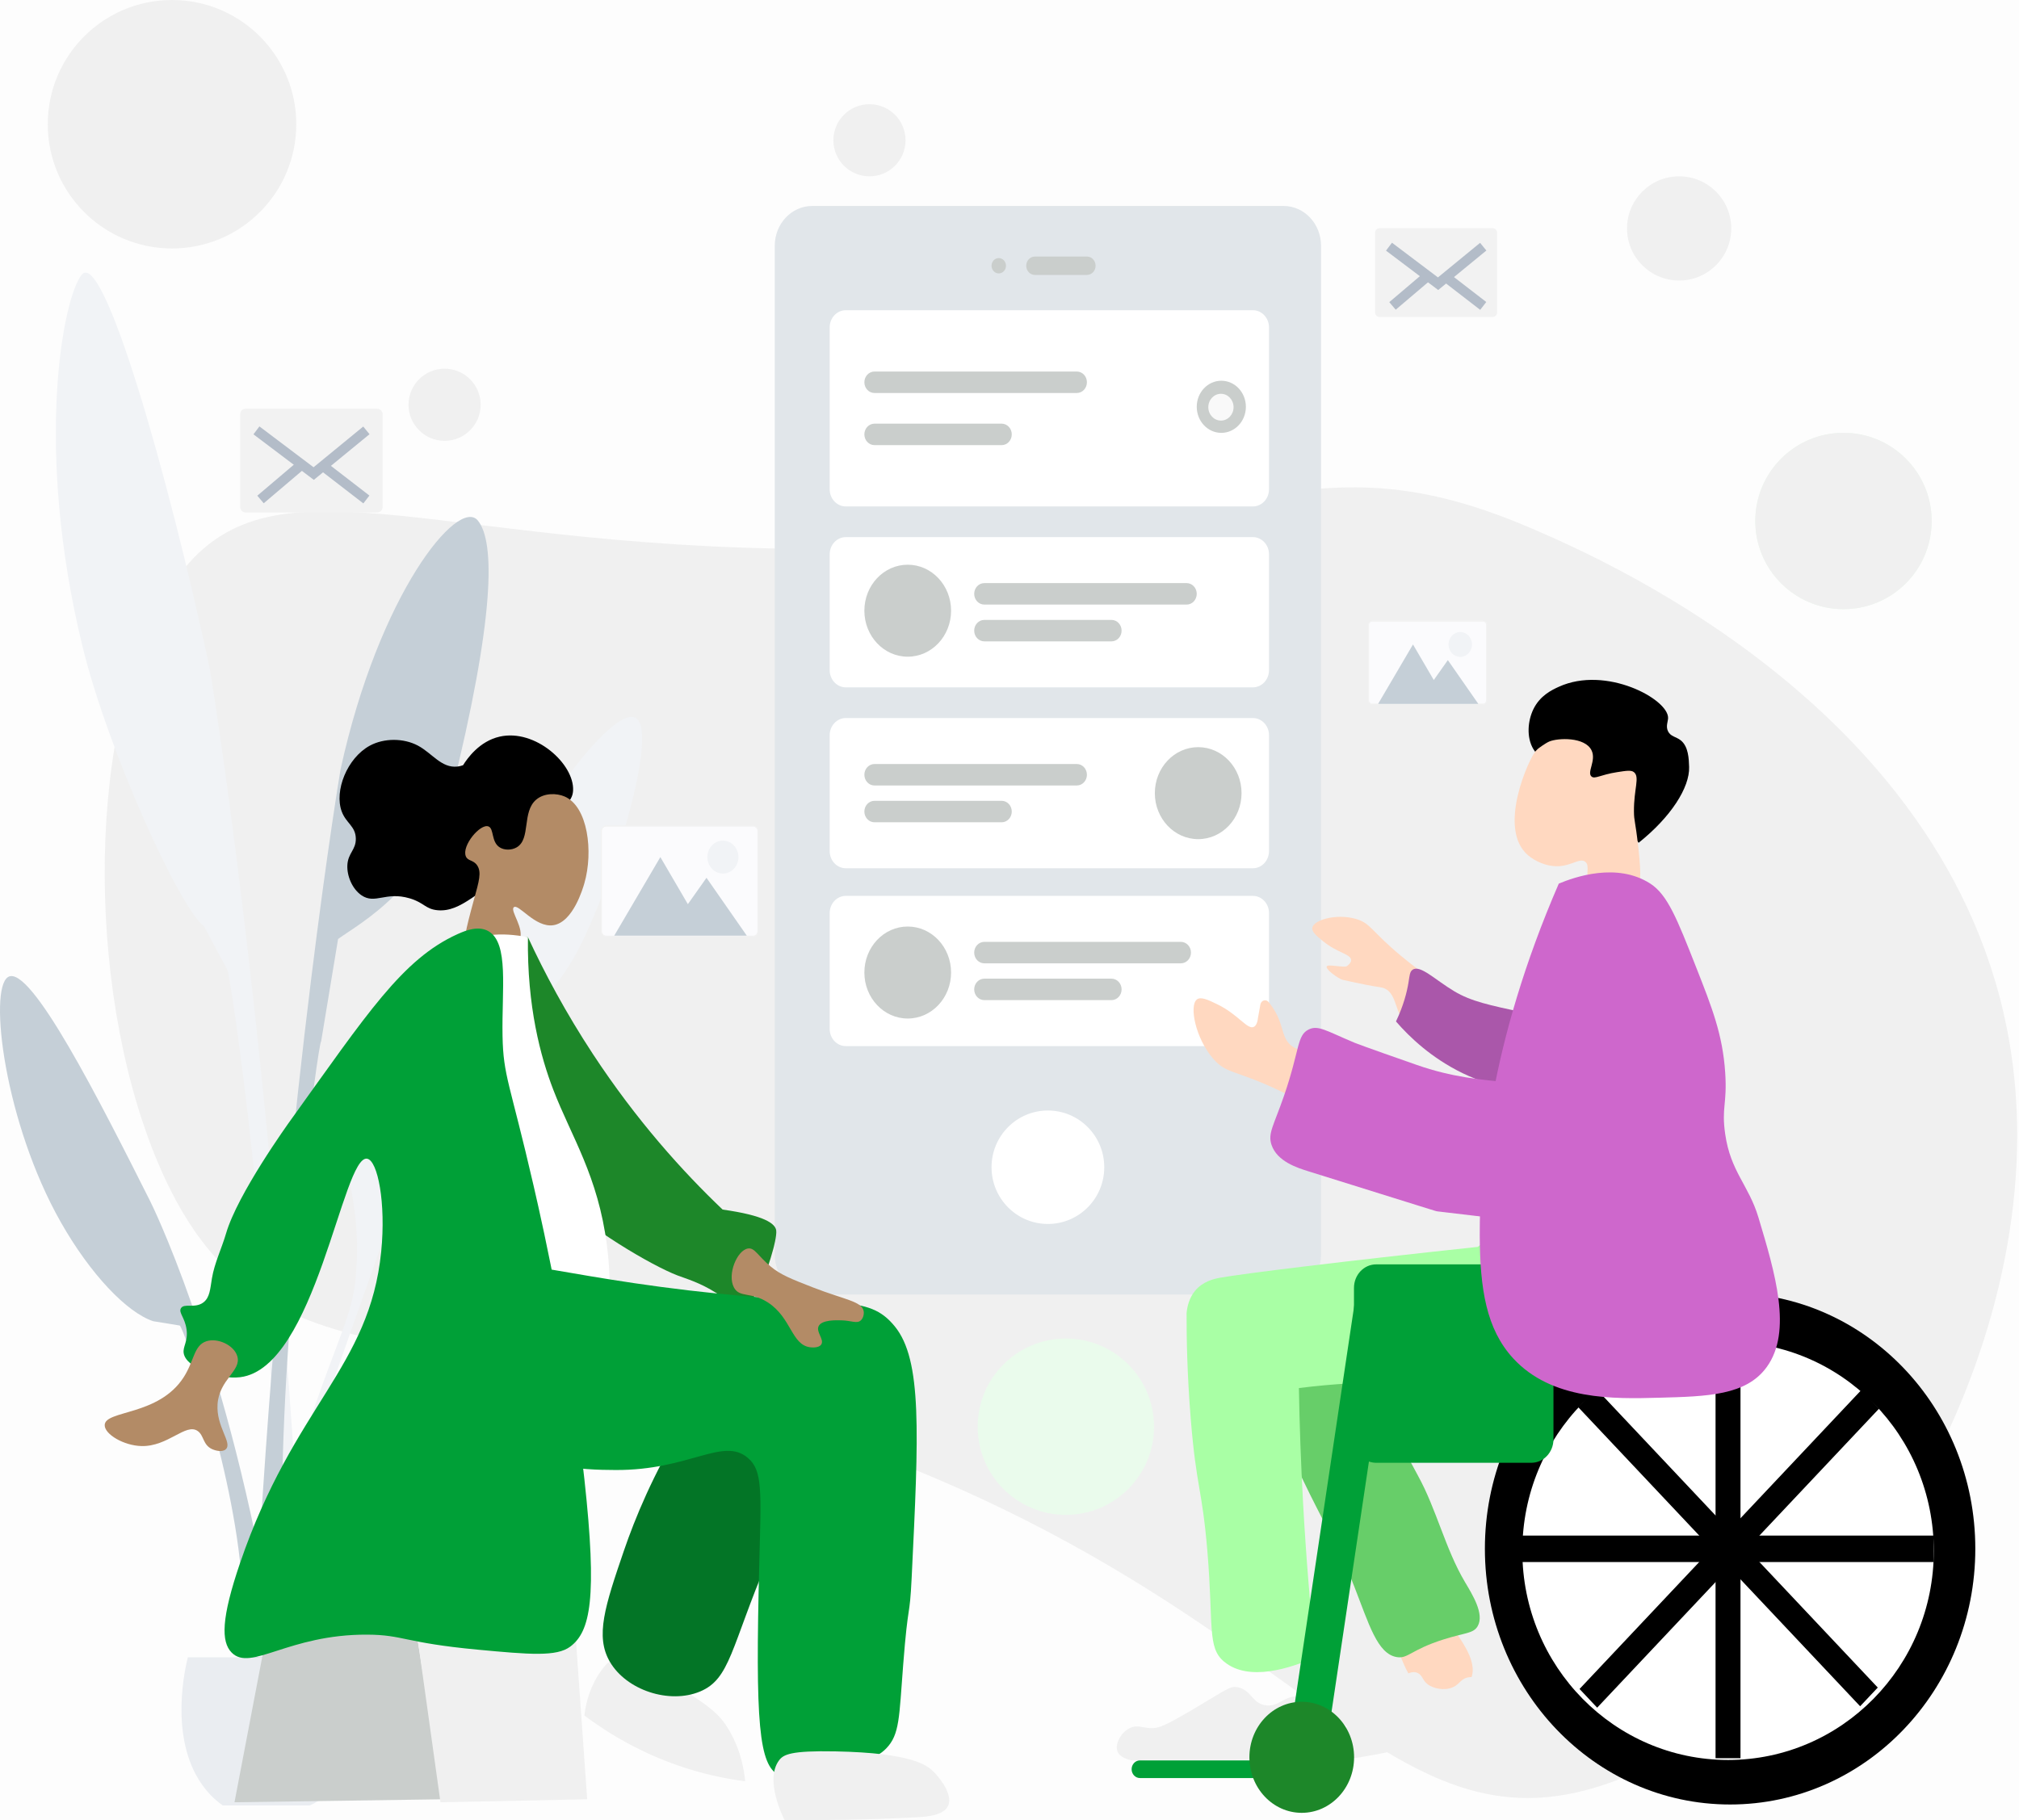 <svg width="407" height="367" viewBox="0 0 407 367" fill="none" xmlns="http://www.w3.org/2000/svg">
<rect width="407" height="367" fill="#1E1E1E"/>
<g id="Slide 16:9 - 1">
<rect width="13993" height="2312" transform="translate(-11013 -496)" fill="#FDFDFD"/>
<g id="Group 18">
<path id="Vector" d="M157.238 110.611C80.076 109.231 50.825 89.029 32.68 121.226C16.825 149.349 17.675 202.874 32.68 236.361C54.451 284.946 92.827 261.895 175.183 292.704C265.113 326.346 280.05 376.548 326.131 358.845C368.381 342.612 410.482 279.418 406.355 220.846C401.104 146.319 323.36 112.832 308.714 106.528C258.996 85.118 248.15 112.236 157.238 110.611Z" fill="#F0F0F0"/>
<g id="Group 17">
<path id="Vector_2" d="M36.222 267.254C36.887 267.254 47.873 298.413 48.865 321.036C49.078 325.911 49.058 330.552 48.865 334.915C50.129 335.514 52.185 336.208 53.523 334.915C55.639 332.877 54.787 327.039 54.188 323.638C44.999 271.418 30.233 242.099 30.233 242.099C20.252 222.278 6.105 194.19 1.62 196.992C-2.353 199.472 0.901 226.407 12.267 246.436C18.176 256.854 25.575 264.652 30.898 266.387" fill="#C5CFD7"/>
<path id="Vector_3" d="M45.782 195.468C46.405 195.494 55.324 257.451 55.243 302.2C55.23 311.848 54.999 321.011 54.627 329.628C55.785 330.85 57.681 332.296 58.995 329.793C61.067 325.835 60.532 314.265 60.119 307.527C53.821 204.007 42.288 134.809 42.288 134.809C33.809 95.282 20.792 50.014 16.464 55.4C12.624 60.172 6.881 90.424 16.647 130.401C21.727 151.204 36.213 183.135 41.123 186.755" fill="#F1F3F6"/>
<path id="Vector_4" d="M64.739 209.954C64.172 209.971 56.785 265.075 56.853 305.192C56.867 313.837 57.079 322.053 57.413 329.787C56.355 330.887 54.634 332.176 53.433 329.933C51.548 326.384 52.033 316.011 52.409 309.97C58.144 217.164 68.651 155.134 68.651 155.134C76.373 119.701 92.383 100.133 96.329 104.954C99.825 109.234 99.791 124.462 90.895 160.299C86.266 178.948 72.631 186.08 68.153 189.32" fill="#C5CFD7"/>
<path id="Vector_5" d="M71.909 254.587C71.345 267.471 67.855 267.026 56.291 305.981C52.027 320.363 49.1 331.879 51.538 333.856C52.238 334.423 53.161 334.039 53.575 333.856C60.264 330.956 59.001 310.494 64.44 286.818C64.874 284.936 68.358 275.11 75.304 255.458C90.534 212.348 89.339 219.23 89.563 218.002C89.916 216.033 90.507 212.069 92.959 210.162C94.887 208.655 96.55 209.447 100.699 207.827C101.813 207.392 103.049 206.773 104.502 205.806C106.505 204.474 110.81 201.207 115.366 193.611C122.17 182.278 133.055 148.236 128.268 144.83C123.073 141.128 100.102 174.055 98.391 189.256C98.268 190.318 98.044 193.184 96.354 195.353C92.85 199.857 87.499 195.684 82.094 197.966C74.353 201.233 71.535 215.597 70.551 220.615C67.604 235.624 72.588 239.012 71.909 254.587Z" fill="#F1F3F6"/>
<path id="Vector_6" d="M72.291 334.154C72.565 335.416 75.719 350.73 68.076 359.748C66.917 361.122 65.118 362.794 62.456 364.014H44.894C42.99 362.657 41.641 361.122 40.679 359.748C34.005 350.219 37.377 336.099 37.869 334.154H72.291Z" fill="#EAEDF1"/>
</g>
<g id="Group">
<path id="Vector_7" d="M258.743 41.525H163.739C159.565 41.525 156.182 45.115 156.182 49.543V252.978C156.182 257.407 159.565 260.997 163.739 260.997H258.743C262.917 260.997 266.3 257.407 266.3 252.978V49.543C266.3 45.115 262.917 41.525 258.743 41.525Z" fill="#E1E6EA"/>
<path id="Vector_8" d="M252.55 144.769H170.515C168.713 144.769 167.252 146.319 167.252 148.231V171.6C167.252 173.512 168.713 175.062 170.515 175.062H252.55C254.352 175.062 255.813 173.512 255.813 171.6V148.231C255.813 146.319 254.352 144.769 252.55 144.769Z" fill="white"/>
<path id="Vector_9" d="M252.55 62.544H170.515C168.713 62.544 167.252 64.094 167.252 66.007V98.649C167.252 100.561 168.713 102.111 170.515 102.111H252.55C254.352 102.111 255.813 100.561 255.813 98.649V66.007C255.813 64.094 254.352 62.544 252.55 62.544Z" fill="white"/>
<path id="Vector_10" d="M208.619 51.725H219.106C220.074 51.725 220.854 52.553 220.854 53.58C220.854 54.606 220.074 55.434 219.106 55.434H208.619C207.652 55.434 206.871 54.606 206.871 53.58C206.871 52.553 207.652 51.725 208.619 51.725Z" fill="#CACECC"/>
<path id="Vector_11" d="M201.335 55.126C202.14 55.126 202.792 54.434 202.792 53.58C202.792 52.726 202.14 52.034 201.335 52.034C200.531 52.034 199.879 52.726 199.879 53.58C199.879 54.434 200.531 55.126 201.335 55.126Z" fill="#CACECC"/>
<path id="Vector_12" d="M211.24 246.777C217.515 246.777 222.602 241.656 222.602 235.34C222.602 229.023 217.515 223.902 211.24 223.902C204.966 223.902 199.879 229.023 199.879 235.34C199.879 241.656 204.966 246.777 211.24 246.777Z" fill="white"/>
<path id="Vector_13" d="M252.55 180.626H170.515C168.713 180.626 167.252 182.176 167.252 184.088V207.457C167.252 209.37 168.713 210.92 170.515 210.92H252.55C254.352 210.92 255.813 209.37 255.813 207.457V184.088C255.813 182.176 254.352 180.626 252.55 180.626Z" fill="white"/>
<path id="Vector_14" d="M252.55 108.293H170.515C168.713 108.293 167.252 109.843 167.252 111.756V135.125C167.252 137.037 168.713 138.587 170.515 138.587H252.55C254.352 138.587 255.813 137.037 255.813 135.125V111.756C255.813 109.843 254.352 108.293 252.55 108.293Z" fill="white"/>
<path id="Vector_15" d="M182.983 205.356C187.81 205.356 191.723 201.204 191.723 196.082C191.723 190.96 187.81 186.809 182.983 186.809C178.156 186.809 174.244 190.96 174.244 196.082C174.244 201.204 178.156 205.356 182.983 205.356Z" fill="#CACECC"/>
<path id="Vector_16" d="M182.983 132.404C187.81 132.404 191.723 128.252 191.723 123.131C191.723 118.009 187.81 113.857 182.983 113.857C178.156 113.857 174.244 118.009 174.244 123.131C174.244 128.252 178.156 132.404 182.983 132.404Z" fill="#CACECC"/>
<path id="Vector_17" d="M241.538 169.189C246.365 169.189 250.277 165.037 250.277 159.916C250.277 154.794 246.365 150.642 241.538 150.642C236.711 150.642 232.798 154.794 232.798 159.916C232.798 165.037 236.711 169.189 241.538 169.189Z" fill="#CACECC"/>
<path id="Vector_18" d="M246.198 87.274C248.934 87.274 251.151 84.921 251.151 82.019C251.151 79.116 248.934 76.764 246.198 76.764C243.463 76.764 241.246 79.116 241.246 82.019C241.246 84.921 243.463 87.274 246.198 87.274Z" fill="#CACECC"/>
<path id="Vector_19" d="M246.123 84.8C247.529 84.8 248.669 83.591 248.669 82.099C248.669 80.606 247.529 79.397 246.123 79.397C244.717 79.397 243.577 80.606 243.577 82.099C243.577 83.591 244.717 84.8 246.123 84.8Z" fill="#F9F9F9"/>
<path id="Vector_20" d="M238.042 189.899H198.423C197.296 189.899 196.383 190.868 196.383 192.063C196.383 193.258 197.296 194.227 198.423 194.227H238.042C239.168 194.227 240.081 193.258 240.081 192.063C240.081 190.868 239.168 189.899 238.042 189.899Z" fill="#CACECC"/>
<path id="Vector_21" d="M224.058 197.319H198.423C197.296 197.319 196.383 198.288 196.383 199.483C196.383 200.678 197.296 201.646 198.423 201.646H224.058C225.185 201.646 226.098 200.678 226.098 199.483C226.098 198.288 225.185 197.319 224.058 197.319Z" fill="#CACECC"/>
<path id="Vector_22" d="M217.067 154.042H176.283C175.157 154.042 174.244 155.011 174.244 156.206C174.244 157.401 175.157 158.37 176.283 158.37H217.067C218.194 158.37 219.107 157.401 219.107 156.206C219.107 155.011 218.194 154.042 217.067 154.042Z" fill="#CACECC"/>
<path id="Vector_23" d="M201.919 161.461H176.283C175.157 161.461 174.244 162.43 174.244 163.625C174.244 164.82 175.157 165.789 176.283 165.789H201.919C203.045 165.789 203.958 164.82 203.958 163.625C203.958 162.43 203.045 161.461 201.919 161.461Z" fill="#CACECC"/>
<path id="Vector_24" d="M239.207 117.567H198.423C197.296 117.567 196.383 118.536 196.383 119.731C196.383 120.926 197.296 121.895 198.423 121.895H239.207C240.333 121.895 241.246 120.926 241.246 119.731C241.246 118.536 240.333 117.567 239.207 117.567Z" fill="#CACECC"/>
<path id="Vector_25" d="M224.058 124.986H198.423C197.296 124.986 196.383 125.954 196.383 127.149C196.383 128.344 197.296 129.313 198.423 129.313H224.058C225.185 129.313 226.098 128.344 226.098 127.149C226.098 125.954 225.185 124.986 224.058 124.986Z" fill="#CACECC"/>
<path id="Vector_26" d="M217.067 74.909H176.283C175.157 74.909 174.244 75.878 174.244 77.073C174.244 78.268 175.157 79.237 176.283 79.237H217.067C218.194 79.237 219.107 78.268 219.107 77.073C219.107 75.878 218.194 74.909 217.067 74.909Z" fill="#CACECC"/>
<path id="Vector_27" d="M201.919 85.419H176.283C175.157 85.419 174.244 86.388 174.244 87.583C174.244 88.778 175.157 89.747 176.283 89.747H201.919C203.045 89.747 203.958 88.778 203.958 87.583C203.958 86.388 203.045 85.419 201.919 85.419Z" fill="#CACECC"/>
</g>
<g id="Group_2">
<path id="Vector_28" d="M121.212 336.82C119.045 339.772 118.146 343.085 117.799 345.873C120.985 348.269 124.96 350.84 129.744 353.116C137.616 356.864 144.828 358.451 150.22 359.151C149.657 353.321 147.496 349.537 146.238 347.684C144.168 344.636 140.875 342.638 134.294 338.631C127.258 334.352 124.704 333.942 122.918 335.01C122.259 335.402 121.9 335.879 121.212 336.82Z" fill="#F0F0F0"/>
<path id="Vector_29" d="M100.736 148.519C96.618 149.448 94.184 152.942 93.348 154.282C93.097 154.373 92.699 154.494 92.205 154.554C88.991 154.916 87.125 151.862 84.242 150.329C81.324 148.778 77.393 148.808 74.572 150.329C69.959 152.822 67.354 159.473 68.884 163.607C69.772 165.997 71.666 166.558 71.728 169.039C71.785 171.374 70.136 171.96 70.022 174.47C69.925 176.637 71.023 179.244 72.866 180.506C75.613 182.389 77.723 179.709 82.535 181.109C85.521 181.978 85.726 183.3 88.223 183.523C90.606 183.735 92.631 182.721 95.049 181.109C100.736 177.319 102.431 174.114 109.837 166.625C114.245 162.164 115.422 161.356 115.525 159.382C115.798 154.059 107.914 146.895 100.736 148.519Z" fill="black"/>
<path id="Vector_30" d="M96.184 174.47C97.123 175.834 96.542 177.735 95.615 181.109C93.573 188.521 93.676 189.094 93.909 189.559C95.427 192.552 103.277 192.522 104.716 189.559C105.842 187.229 102.753 183.65 103.578 182.92C104.505 182.099 107.884 187.09 111.541 186.541C115.534 185.937 117.513 179.075 117.798 178.092C119.641 171.7 118.509 162.605 113.816 160.589C112.212 159.901 109.755 159.847 108.128 161.193C105.142 163.673 107.071 169.159 104.147 170.849C103.129 171.435 101.696 171.459 100.734 170.849C98.982 169.739 99.625 167.053 98.459 166.624C96.804 166.015 93.022 170.529 93.909 172.66C94.318 173.644 95.405 173.336 96.184 174.47Z" fill="#B38B66"/>
<path id="Vector_31" d="M47.27 363.376C61.302 363.176 75.329 362.971 89.361 362.772C86.898 347.485 84.429 332.191 81.966 316.904C73.435 316.499 64.903 316.101 56.371 315.697C53.339 331.588 50.302 347.485 47.27 363.376Z" fill="#CACECC"/>
<path id="Vector_32" d="M110.974 240.255C118.676 247.793 131.507 255.217 136.569 257.154C138.344 257.836 141.023 258.548 144.532 260.775C147.82 262.864 148.269 264.022 149.651 263.793C149.651 263.793 152.899 262.906 155.908 251.722C155.908 251.722 156.608 249.115 156.477 248.101C156.301 246.695 154.099 245.059 145.67 243.876C137.627 236.218 128.311 225.903 119.506 212.493C114.051 204.182 109.774 196.179 106.424 188.955C102.568 188.919 98.637 189.709 96.186 192.576C88.621 201.412 96.988 226.561 110.974 240.255Z" fill="#1D8729"/>
<path id="Vector_33" d="M99.029 261.982C101.736 264.409 107.828 267.082 122.918 260.775C122.941 258.597 122.872 255.205 122.349 251.119C120.552 237.05 115.205 229.253 111.542 219.735C108.988 213.108 106.235 203.011 106.423 188.955C101.156 187.965 95.844 188.068 92.772 191.369C87.557 196.976 93.637 206.608 95.616 228.185C97.516 248.922 93.461 256.997 99.029 261.982Z" fill="white"/>
<path id="Vector_34" d="M137.706 287.331C131.626 297.265 127.986 306.18 125.762 312.68C121.939 323.857 119.966 329.905 122.918 335.01C126.268 340.81 134.953 343.623 141.119 341.046C147.228 338.499 147.324 332.144 154.77 314.49C163.153 294.616 168.597 289.474 166.145 285.521C162.238 279.232 143.985 285.128 137.706 287.331Z" fill="#037526"/>
<path id="Vector_35" d="M96.185 286.124C104.324 296.263 117.918 296.347 124.055 296.384C139.026 296.474 145.737 289.624 150.788 293.969C153.74 296.51 153.438 300.566 153.063 315.093C152.221 347.786 153.001 355.862 157.045 357.944C158.506 358.698 161.43 358.047 167.283 356.737C173.488 355.349 176.588 354.661 178.658 352.512C181.371 349.7 181.235 346.35 182.071 335.613C183.101 322.372 183.351 326.832 183.777 318.111C185.205 288.839 185.916 274.204 180.365 267.414C174.847 260.667 169.194 263.745 138.843 260.172C107.031 256.43 97.476 251.191 92.203 257.758C86.857 264.421 89.888 278.278 96.185 286.124Z" fill="#00A037"/>
<path id="Vector_36" d="M118.368 362.772C117.23 346.676 116.093 330.586 114.955 314.49H81.966L88.791 363.376C98.648 363.177 108.511 362.971 118.368 362.772Z" fill="#F0F0F0"/>
<path id="Vector_37" d="M157.045 354.927C154.081 358.892 157.887 366.424 158.182 366.997C164.223 367.015 174.933 366.961 184.915 366.394C186.866 366.285 190.336 366.044 191.172 363.98C192.213 361.415 188.555 357.576 188.328 357.341C186.946 355.916 183.874 353.418 168.421 353.116C159.365 352.941 157.926 353.744 157.045 354.927Z" fill="#F0F0F0"/>
<path id="Vector_38" d="M98.461 187.748C96.493 186.626 94.064 187.507 92.204 188.352C81.085 193.397 73.998 204.412 58.646 225.771C58.009 226.658 47.879 240.744 45.564 248.705C44.677 251.747 43.238 254.626 42.72 257.758C42.373 259.858 42.305 261.596 41.014 262.586C39.313 263.896 37.084 262.671 36.464 263.793C35.974 264.686 37.271 265.64 37.601 268.018C37.942 270.498 36.805 271.494 37.032 272.846C37.527 275.828 44.233 278.187 48.408 277.674C63.663 275.809 69.061 232.802 74.003 233.617C76.147 233.973 77.82 242.531 76.847 252.326C74.509 275.816 59.249 283.372 48.408 315.093C44.586 326.283 44.546 331.015 46.702 333.199C50.558 337.104 58.123 329.506 74.003 329.578C81.295 329.608 81.528 331.22 96.186 332.596C106.833 333.598 112.208 334.05 114.956 331.992C118.994 328.963 120.444 322.354 117.8 298.195C114.921 271.941 109.825 248.85 107.561 239.048C102.738 218.148 101.458 217.025 101.305 208.872C101.128 199.475 102.63 190.132 98.461 187.748Z" fill="#00A037"/>
<path id="Vector_39" d="M47.839 273.45C48.709 276.413 44.21 278.055 43.857 283.106C43.544 287.633 46.837 290.838 45.563 292.159C44.898 292.847 43.482 292.515 42.719 292.159C40.888 291.296 41.133 289.437 39.876 288.538C37.47 286.812 33.898 291.701 28.5 291.556C24.922 291.459 21.072 289.166 21.106 287.331C21.163 284.271 31.986 285.533 37.032 277.675C39.165 274.355 39.074 271.265 41.582 270.432C43.886 269.672 47.179 271.211 47.839 273.45Z" fill="#B38B66"/>
<path id="Vector_40" d="M150.788 251.723C148.587 252.073 146.562 256.931 147.945 259.568C149.059 261.705 151.357 260.389 154.77 262.586C159.548 265.664 159.531 271.144 163.302 271.639C163.512 271.669 165.099 271.856 165.577 271.036C166.163 270.034 164.49 268.585 165.008 267.414C165.611 266.056 168.682 266.189 169.558 266.207C171.64 266.243 172.744 266.956 173.54 266.207C173.995 265.779 174.2 265.006 174.109 264.397C173.807 262.375 170.286 262.067 163.87 259.568C159.542 257.879 157.375 257.04 155.339 255.344C152.756 253.195 152.131 251.511 150.788 251.723Z" fill="#B38B66"/>
</g>
<g id="Group 10">
<path id="Vector_41" d="M292.904 328.276C295.217 331.603 298.068 335.681 296.37 338.755C295.035 341.174 291.344 342.108 288.572 341.375C284.993 340.423 283.52 336.843 282.506 334.389C281.692 332.407 281.042 330.844 281.64 329.15C282.732 326.041 287.341 324.312 290.304 325.657C290.738 325.857 291.517 326.294 292.904 328.276Z" fill="#FFD8C0"/>
<path id="Vector_42" d="M297.879 327.868C297.02 329.365 295.355 329.169 291.013 330.541C284.379 332.635 283.847 334.48 281.573 334.105C277.642 333.464 275.952 327.413 272.991 319.848C270.099 312.469 266.083 305.617 262.693 298.461C251.382 274.57 241.273 269.037 243.813 262.817C245.246 259.297 250.55 256.026 266.984 256.579C275.883 278.135 281.856 290.281 285.864 297.57C289.606 304.378 291.348 312.273 295.304 318.956C296.771 321.434 299.286 325.408 297.879 327.868Z" fill="#67CE69"/>
<path id="Vector_43" d="M297.899 251.397C270.419 254.333 250.326 256.815 245.907 257.624C244.716 257.846 242.46 258.345 240.875 260.293C239.676 261.769 239.315 263.54 239.198 264.74C239.181 269.651 239.307 277.07 240.037 286.089C241.169 300.046 242.318 299.966 243.391 312.776C244.649 327.774 243.324 332.159 246.745 335.014C251.727 339.177 260.213 336.313 265.194 334.125C264.138 324.224 263.274 313.834 262.679 302.991C262.243 295.047 261.966 287.326 261.84 279.863C275.92 278.092 288.272 278.502 298.738 279.863C310.604 281.402 316.432 283.706 320.541 279.863C327.569 273.289 326.663 251.629 315.51 246.95C307.518 243.605 298.629 250.792 297.899 251.397Z" fill="#A9FFA5"/>
<path id="Vector_44" d="M259.367 209.764C258.27 208.003 258.501 205.649 256.068 202.465C255.953 202.309 255.829 202.163 255.714 202.017C255.186 201.379 254.229 201.689 254.073 202.538C253.916 203.423 253.751 204.308 253.594 205.202C253.454 206.425 253.083 206.863 252.77 207.027C251.467 207.711 249.669 204.545 245.348 202.465C243.542 201.589 242.017 200.859 241.225 201.552C239.724 202.875 240.986 209.29 244.523 213.414C247.212 216.553 248.886 215.64 257.717 219.801C264.059 222.785 265.32 224.263 267.613 223.451C271.373 222.128 274.012 216.051 272.561 213.414C270.606 209.865 262.179 214.281 259.367 209.764Z" fill="#FFD8C0"/>
<path id="Vector_45" d="M278.201 199.038C276.671 198.858 273.643 198.217 270.707 197.567C270.707 197.567 270.69 197.567 270.682 197.567C269.909 197.396 266.898 195.292 267.507 194.77C267.91 194.419 271.102 195.146 271.513 194.795C272.237 194.257 272.377 193.837 272.36 193.547C272.303 192.349 269.621 192.161 266.667 189.74C265.433 188.731 264.397 187.876 264.537 187.055C264.808 185.489 269.358 184.146 273.306 185.267C276.309 186.122 276.358 187.67 282.331 192.649C286.617 196.224 288.023 196.626 288.369 198.585C288.945 201.801 286.082 205.872 283.861 205.753C280.875 205.581 282.125 199.508 278.201 199.055V199.038Z" fill="#FFD8C0"/>
<path id="Vector_46" d="M281.408 205.945C284.17 209.135 288.551 213.307 294.838 216.375C295.803 216.845 299.949 218.818 305.749 219.852C310.676 220.73 313.169 221.174 315.821 219.852C320.404 217.566 323.485 210.995 321.697 207.683C320.421 205.319 317.618 206.379 307.428 204.206C300.176 202.659 296.558 201.894 293.159 199.86C289.273 197.539 286.293 194.471 284.765 195.514C284.17 195.922 284.161 196.696 283.926 198.122C283.616 200.008 282.953 202.702 281.408 205.945Z" fill="#AA57AA"/>
<path id="Vector_47" d="M300.796 345.962C300.117 347.622 298.451 348.164 294.166 349.402C286.242 351.69 282.28 352.834 277.588 353.703C267.203 355.629 266.208 355.087 265.985 354.563C265.645 353.754 266.938 352.533 269.3 350.262C280.15 339.838 283.639 336.149 285.877 337.361C286.946 337.946 286.722 339.099 288.364 339.941C289.615 340.587 291.745 340.931 293.337 339.941C294.315 339.331 294.588 338.522 295.823 338.221C295.823 338.221 296.66 338.015 297.481 338.221C299.86 338.815 301.907 343.244 300.796 345.962Z" fill="#F0F0F0"/>
<path id="Vector_48" d="M249.484 340.185C247.911 339.883 247.318 340.634 240.284 344.764C234.597 348.106 233.451 348.499 231.921 348.426C230.173 348.344 229.186 347.712 227.739 348.426C226.058 349.25 224.737 351.503 225.23 353.004C225.648 354.277 227.254 354.698 227.739 354.835C228.626 355.074 229.052 354.9 231.084 354.835C231.921 354.808 232.757 354.835 233.593 354.835H247.811C249.484 354.835 251.156 354.781 252.829 354.835C256.35 354.955 258.181 355.266 261.192 354.835C262.923 354.588 263.793 354.46 264.538 353.92C267.231 351.97 268.36 346.549 266.21 343.848C264.889 342.191 262.731 342.062 262.029 342.017C258.792 341.824 257.964 344.068 255.338 343.848C252.419 343.601 252.344 340.735 249.484 340.185Z" fill="#F0F0F0"/>
<g id="Group_3">
<path id="Vector_49" d="M348.762 363.825C321.463 363.825 299.332 340.741 299.332 312.264C299.332 283.788 321.463 260.703 348.762 260.703C376.062 260.703 398.192 283.788 398.192 312.264C398.192 340.741 376.062 363.825 348.762 363.825Z" fill="black"/>
<path id="Vector_50" d="M348.352 354.847C325.448 354.847 306.88 335.981 306.88 312.709C306.88 289.437 325.448 270.571 348.352 270.571C371.255 270.571 389.823 289.437 389.823 312.709C389.823 335.981 371.255 354.847 348.352 354.847Z" fill="white"/>
<path id="Vector_51" d="M345.83 270.927H350.856V354.491H345.83V270.927Z" fill="black"/>
<path id="Vector_52" d="M306.873 314.94V309.606H389.815V314.94H306.873Z" fill="black"/>
<path id="Vector_53" d="M318.144 283.717L321.699 279.946L378.529 340.248L374.975 344.02L318.144 283.717Z" fill="black"/>
<path id="Vector_54" d="M321.965 344.305L318.411 340.533L375.241 280.231L378.795 284.003L321.965 344.305Z" fill="black"/>
</g>
<path id="Vector_55" d="M285.593 214.71C274.484 210.835 273.045 210.236 273.045 210.236C267.323 207.829 265.742 206.647 263.844 207.551C261.401 208.715 262.054 211.632 258.825 220.974C256.75 226.97 255.546 228.5 256.315 230.817C257.444 234.191 261.543 235.471 263.844 236.187C289.675 244.231 289.323 244.187 289.775 244.24C317.99 247.614 332.177 249.216 335.782 245.135C341.822 238.298 342.031 224.482 336.619 219.184C331.684 214.352 325.728 220.196 304.832 218.29C298.441 217.708 292.694 217.189 285.593 214.71Z" fill="#CE67CC"/>
<g id="Group_4">
<path id="Vector_56" d="M229.794 354.936H260.793C261.718 354.936 262.468 355.732 262.468 356.714C262.468 357.696 261.718 358.492 260.793 358.492H229.794C228.869 358.492 228.118 357.696 228.118 356.714C228.118 355.732 228.869 354.936 229.794 354.936Z" fill="#00A037"/>
<path id="Vector_57" d="M277.448 256.136L278.3 256.28C280.128 256.587 281.375 258.409 281.086 260.349L267.954 348.221C267.665 350.16 265.948 351.483 264.12 351.176L263.268 351.032C261.44 350.725 260.193 348.903 260.482 346.963L273.614 259.092C273.903 257.152 275.62 255.829 277.448 256.136Z" fill="#00A037"/>
<path id="Vector_58" d="M277.406 254.925H308.69C311.156 254.925 313.155 257.047 313.155 259.664V290.191C313.155 292.808 311.156 294.93 308.69 294.93H277.406C274.94 294.93 272.941 292.808 272.941 290.191V259.664C272.941 257.047 274.94 254.925 277.406 254.925Z" fill="#00A037"/>
</g>
<path id="Vector_59" d="M309.116 142.974C310.447 140.243 312.831 139.111 314.205 138.483C323.739 134.117 336.353 140.971 336.26 144.771C336.243 145.498 335.751 146.459 336.26 147.466C336.794 148.526 337.88 148.526 338.804 149.262C340.374 150.502 340.45 153.008 340.501 154.652C340.628 158.766 336.845 164.722 330.322 169.923C329.16 168.423 327.421 166.222 325.232 163.635C321.356 159.045 319.413 156.745 317.598 155.55C313.162 152.631 310.787 153.834 309.116 151.059C307.665 148.651 307.979 145.301 309.116 142.974Z" fill="black"/>
<path id="Vector_60" d="M330.244 170.663C330.996 177.446 330.543 178.204 330.244 178.591C328.209 181.252 321.967 180.794 320.411 178.151C319.436 176.504 320.624 174.574 319.555 173.746C318.521 172.945 316.973 174.433 314.425 174.627C311.749 174.839 309.286 173.517 308.012 172.425C301.685 166.972 308.372 152.718 309.552 151.45L309.56 151.441C309.56 151.441 309.765 151.221 309.979 151.018C310.184 150.833 311.518 149.855 312.279 149.52C314.058 148.754 319.496 148.551 320.83 151.282C321.838 153.344 319.829 155.722 320.83 156.568C321.505 157.141 322.608 156.207 325.96 155.687C327.875 155.388 328.833 155.238 329.38 155.687C330.603 156.682 329.346 159.008 329.38 163.615C329.397 165.642 329.636 165.298 330.235 170.663H330.244Z" fill="#FFD8C0"/>
<path id="Vector_61" d="M314.228 178.155C317.415 176.826 325.952 173.814 332.677 178.155C336.158 180.405 338.07 185.26 341.902 194.988C345.139 203.21 347.261 208.597 347.773 216.251C348.2 222.675 346.993 223.224 347.773 228.655C348.863 236.265 352.519 238.932 354.481 245.488C357.828 256.642 361.358 268.417 356.159 275.611C352.016 281.352 344.225 281.556 334.355 281.813C325.381 282.052 312.827 282.38 305.003 273.839C299.644 267.983 298.328 259.956 298.294 249.032C298.252 235.379 300.181 210.537 314.228 178.155Z" fill="#CE67CC"/>
<path id="Vector_62" d="M262.412 365.507C256.584 365.507 251.86 360.494 251.86 354.309C251.86 348.125 256.584 343.112 262.412 343.112C268.241 343.112 272.965 348.125 272.965 354.309C272.965 360.494 268.241 365.507 262.412 365.507Z" fill="#1D8729"/>
</g>
<g id="Group 11">
<path id="Vector_63" d="M76.065 82.417H49.486C48.893 82.417 48.412 82.923 48.412 83.547V102.189C48.412 102.813 48.893 103.319 49.486 103.319H76.065C76.659 103.319 77.139 102.813 77.139 102.189V83.547C77.139 82.923 76.659 82.417 76.065 82.417Z" fill="#F2F2F2"/>
<path id="Vector_64" d="M51.695 86.772L63.236 95.481L73.856 86.772" stroke="#B3BCC8" stroke-width="2" stroke-miterlimit="10"/>
<path id="Vector_65" d="M73.856 100.706L64.827 93.739" stroke="#B3BCC8" stroke-width="2" stroke-miterlimit="10"/>
<path id="Vector_66" d="M52.516 100.706L60.724 93.739" stroke="#B3BCC8" stroke-width="2" stroke-miterlimit="10"/>
</g>
<g id="Group 15">
<path id="Vector_67" d="M300.89 46.003H278.108C277.6 46.003 277.188 46.437 277.188 46.972V62.951C277.188 63.486 277.6 63.919 278.108 63.919H300.89C301.399 63.919 301.811 63.486 301.811 62.951V46.972C301.811 46.437 301.399 46.003 300.89 46.003Z" fill="#F2F2F2"/>
<path id="Vector_68" d="M280.001 49.736L289.893 57.201L298.997 49.736" stroke="#B3BCC8" stroke-width="2" stroke-miterlimit="10"/>
<path id="Vector_69" d="M298.997 61.68L291.258 55.708" stroke="#B3BCC8" stroke-width="2" stroke-miterlimit="10"/>
<path id="Vector_70" d="M280.706 61.68L287.741 55.708" stroke="#B3BCC8" stroke-width="2" stroke-miterlimit="10"/>
</g>
<g id="Group 13">
<path id="Vector_71" d="M276.592 125.233H298.961C299.348 125.233 299.672 125.568 299.672 125.994V141.196C299.672 141.622 299.348 141.957 298.961 141.957H276.592C276.205 141.957 275.881 141.622 275.881 141.196V125.994C275.881 125.568 276.205 125.233 276.592 125.233Z" fill="#FBFBFD" stroke="#F2F2F2" stroke-width="0.2"/>
<path id="Vector_72" d="M276.592 125.233H298.961C299.348 125.233 299.672 125.568 299.672 125.994V141.196C299.672 141.622 299.348 141.957 298.961 141.957H276.592C276.205 141.957 275.881 141.622 275.881 141.196V125.994C275.881 125.568 276.205 125.233 276.592 125.233Z" fill="#FBFBFD" stroke="#F2F2F2" stroke-width="0.2"/>
<path id="Vector_73" d="M284.837 129.937L277.808 141.913H298.006L291.865 133.092L289.027 137.108L284.837 129.937Z" fill="#C5CFD7"/>
<path id="Vector_74" d="M294.366 132.447C295.672 132.447 296.731 131.324 296.731 129.938C296.731 128.551 295.672 127.428 294.366 127.428C293.059 127.428 292 128.551 292 129.938C292 131.324 293.059 132.447 294.366 132.447Z" fill="#F1F3F6"/>
</g>
<g id="Group 14">
<path id="Vector_75" d="M122.206 166.551H151.808C152.34 166.551 152.781 167.01 152.781 167.589V187.707C152.781 188.286 152.34 188.746 151.808 188.746H122.206C121.675 188.746 121.233 188.286 121.233 187.707V167.589C121.233 167.01 121.675 166.551 122.206 166.551Z" fill="#FBFBFD" stroke="#F2F2F2" stroke-width="0.2"/>
<path id="Vector_76" d="M122.206 166.551H151.808C152.34 166.551 152.781 167.01 152.781 167.589V187.707C152.781 188.286 152.34 188.746 151.808 188.746H122.206C121.675 188.746 121.233 188.286 121.233 187.707V167.589C121.233 167.01 121.675 166.551 122.206 166.551Z" fill="#FBFBFD" stroke="#F2F2F2" stroke-width="0.2"/>
<path id="Vector_77" d="M133.118 172.809L123.817 188.656H150.545L142.419 176.984L138.662 182.298L133.118 172.809Z" fill="#C5CFD7"/>
<path id="Vector_78" d="M145.728 176.13C147.456 176.13 148.858 174.643 148.858 172.809C148.858 170.974 147.456 169.487 145.728 169.487C143.999 169.487 142.598 170.974 142.598 172.809C142.598 174.643 143.999 176.13 145.728 176.13Z" fill="#F1F3F6"/>
</g>
<circle id="Ellipse 14" cx="371.617" cy="105.042" r="17.776" fill="#EAFBEC"/>
<circle id="Ellipse 10" cx="338.489" cy="46.057" r="10.504" fill="#F0F0F0"/>
<circle id="Ellipse 8" cx="371.617" cy="105.042" r="17.776" fill="#F0F0F0"/>
<circle id="Ellipse 13" cx="34.676" cy="25.048" r="25.048" fill="#F0F0F0"/>
<circle id="Ellipse 12" cx="175.27" cy="28.28" r="7.272" fill="#F0F0F0"/>
<circle id="Ellipse 9" cx="214.863" cy="287.652" r="17.776" fill="#EAFBEC"/>
<circle id="Ellipse 11" cx="89.621" cy="81.609" r="7.272" fill="#F0F0F0"/>
</g>
</g>
</svg>
